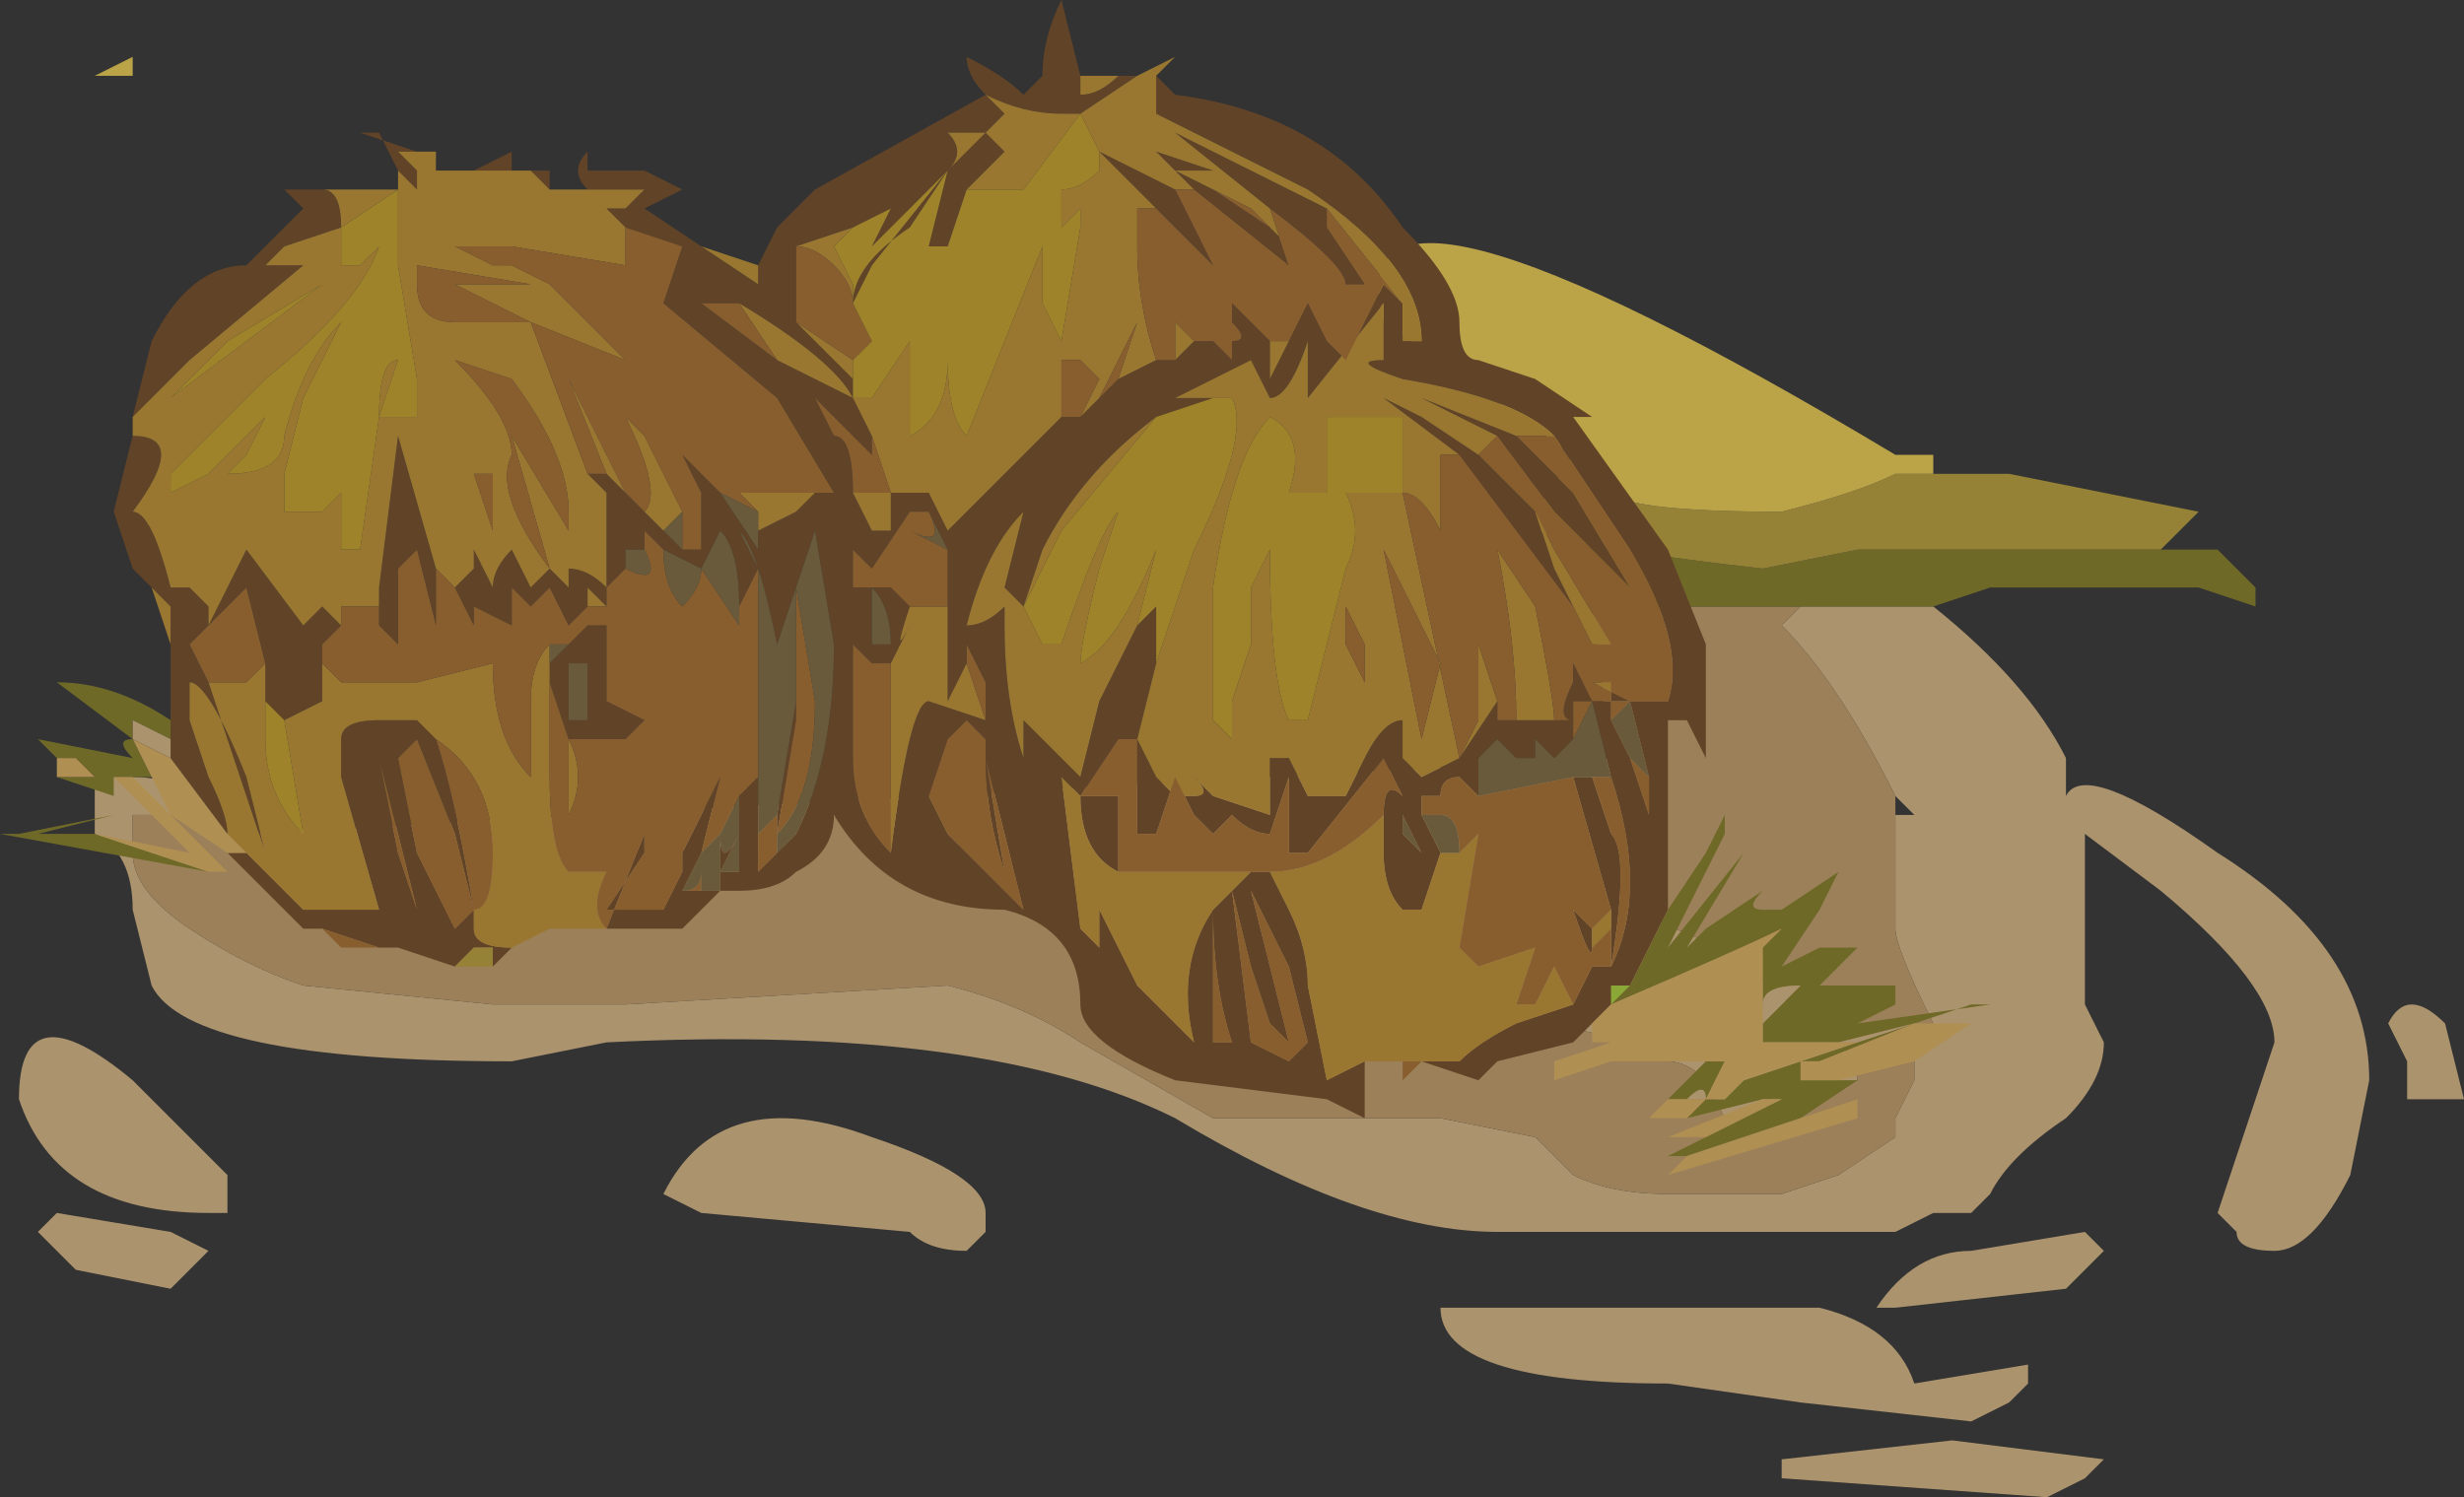 <?xml version="1.0" encoding="UTF-8" standalone="no"?>
<svg xmlns:ffdec="https://www.free-decompiler.com/flash" xmlns:xlink="http://www.w3.org/1999/xlink" ffdec:objectType="shape" height="3.95px" width="6.5px" xmlns="http://www.w3.org/2000/svg">
  <rect width="100%" height="100%" fill="#333333" stroke="none"/>
  <g transform="matrix(1.0, 0.0, 0.0, 1.0, 2.45, 1.5)">
    <path d="M2.65 0.1 Q2.9 0.3 3.0 0.5 L3.0 0.6 Q3.05 0.5 3.4 0.75 3.8 1.0 3.8 1.35 L3.75 1.6 Q3.65 1.8 3.55 1.8 3.45 1.8 3.45 1.75 L3.4 1.7 3.55 1.25 Q3.55 1.1 3.25 0.85 L3.05 0.7 3.05 1.15 3.1 1.25 Q3.1 1.35 3.0 1.45 2.85 1.55 2.8 1.65 L2.75 1.7 2.65 1.7 2.55 1.75 1.5 1.75 Q1.15 1.75 0.65 1.45 0.15 1.2 -0.85 1.25 L-1.1 1.3 Q-1.95 1.3 -2.05 1.1 L-2.1 0.9 Q-2.1 0.75 -2.2 0.7 L-2.2 0.55 -2.1 0.55 Q-2.0 0.55 -1.95 0.6 L-1.85 0.7 -2.0 0.65 -2.1 0.65 -2.1 0.75 Q-2.1 0.85 -1.95 0.95 -1.8 1.05 -1.65 1.1 L-1.15 1.15 -0.8 1.15 0.05 1.1 Q0.25 1.15 0.4 1.25 L0.75 1.45 1.35 1.45 1.6 1.5 1.7 1.6 Q1.8 1.65 1.95 1.65 L2.25 1.65 2.4 1.6 2.55 1.5 2.55 1.45 2.6 1.35 2.6 1.3 2.65 1.2 Q2.55 1.0 2.55 0.95 L2.55 0.65 2.6 0.65 2.55 0.6 Q2.4 0.3 2.25 0.15 L2.3 0.1 2.65 0.1 M-1.8 0.7 L1.8 0.5 1.8 0.8 Q1.8 0.9 2.1 1.0 L2.45 1.3 2.45 1.35 2.1 1.45 2.05 1.35 Q2.0 1.3 1.95 1.3 L1.85 1.25 1.65 1.2 -0.2 0.65 Q-0.3 0.65 -0.4 0.75 L-1.8 0.7 M3.05 1.75 L3.1 1.8 3.0 1.9 2.55 1.95 2.5 1.95 Q2.6 1.8 2.75 1.8 L3.05 1.75 M3.9 1.4 L3.9 1.3 3.85 1.2 Q3.9 1.1 4.0 1.2 L4.05 1.4 3.9 1.4 M3.05 2.4 L2.95 2.45 2.25 2.4 2.25 2.35 2.7 2.3 3.1 2.35 3.05 2.4 M0.1 1.8 Q0.0 1.8 -0.05 1.75 L-0.6 1.7 -0.7 1.65 Q-0.55 1.35 -0.15 1.5 0.15 1.6 0.15 1.7 L0.15 1.75 0.1 1.8 M2.3 2.2 L1.95 2.15 Q1.35 2.15 1.35 1.95 L2.35 1.95 Q2.55 2.0 2.6 2.15 L2.9 2.1 2.9 2.15 2.85 2.2 2.75 2.25 2.3 2.2 M-1.85 1.7 L-1.9 1.7 Q-2.3 1.7 -2.4 1.4 -2.4 1.1 -2.1 1.35 L-1.85 1.6 -1.85 1.7 M-2.0 1.75 L-1.9 1.8 -2.0 1.9 -2.25 1.85 -2.35 1.75 -2.3 1.7 -2.0 1.75" fill="#ab936d" fill-rule="evenodd" stroke="none"/>
    <path d="M-1.85 0.7 L-1.8 0.7 -0.4 0.75 Q-0.3 0.65 -0.2 0.65 L1.65 1.2 1.85 1.25 1.95 1.3 Q2.0 1.3 2.05 1.35 L2.1 1.45 2.45 1.35 2.45 1.3 2.1 1.0 Q1.8 0.9 1.8 0.8 L1.8 0.5 1.75 0.1 2.3 0.1 2.25 0.15 Q2.4 0.3 2.55 0.6 L2.55 0.65 2.55 0.95 Q2.55 1.0 2.65 1.2 L2.6 1.3 2.6 1.35 2.55 1.45 2.55 1.5 2.4 1.6 2.25 1.65 1.95 1.65 Q1.8 1.65 1.7 1.6 L1.6 1.5 1.35 1.45 0.75 1.45 0.4 1.25 Q0.25 1.15 0.05 1.1 L-0.8 1.15 -1.15 1.15 -1.65 1.1 Q-1.8 1.05 -1.95 0.95 -2.1 0.85 -2.1 0.75 L-2.1 0.65 -2.0 0.65 -1.85 0.7" fill="#9b8059" fill-rule="evenodd" stroke="none"/>
    <path d="M1.75 0.1 L1.6 -0.15 1.6 -0.1 Q1.75 -0.05 2.2 0.0 L2.45 -0.05 3.25 -0.05 3.4 -0.05 3.5 0.05 3.5 0.1 3.35 0.05 2.8 0.05 2.65 0.1 2.3 0.1 1.75 0.1" fill="#6f6928" fill-rule="evenodd" stroke="none"/>
    <path d="M1.6 -0.15 L1.7 -0.3 1.8 -0.2 Q1.85 -0.15 2.25 -0.15 2.45 -0.2 2.55 -0.25 L2.65 -0.25 2.85 -0.25 3.35 -0.15 3.25 -0.05 2.45 -0.05 2.2 0.0 Q1.75 -0.05 1.6 -0.1 L1.6 -0.15" fill="#958237" fill-rule="evenodd" stroke="none"/>
    <path d="M1.7 -0.3 L1.2 -0.65 Q1.05 -1.2 2.55 -0.3 L2.65 -0.3 2.65 -0.25 2.55 -0.25 Q2.45 -0.2 2.25 -0.15 1.85 -0.15 1.8 -0.2 L1.7 -0.3" fill="#bba448" fill-rule="evenodd" stroke="none"/>
    <path d="M0.75 -1.0 L0.9 -0.9 0.95 -0.85 0.95 -0.8 0.7 -1.0 0.6 -1.1 0.75 -1.05 0.65 -1.05 0.75 -1.0 M0.9 -0.95 L0.65 -1.15 1.05 -0.95 1.05 -0.9 1.15 -0.75 1.1 -0.75 Q1.1 -0.8 0.9 -0.95 M1.25 -0.7 L1.25 -0.6 1.3 -0.6 Q1.3 -0.8 1.0 -1.0 L0.6 -1.2 0.6 -1.3 0.65 -1.25 Q1.05 -1.2 1.25 -0.9 1.4 -0.75 1.4 -0.65 1.4 -0.55 1.45 -0.55 L1.6 -0.5 1.75 -0.4 1.7 -0.4 1.95 -0.05 2.05 0.2 2.05 0.5 2.0 0.4 1.95 0.4 1.95 0.5 1.95 0.9 1.85 1.1 1.8 1.15 1.75 1.2 1.7 1.25 1.5 1.3 1.45 1.35 1.3 1.3 1.35 1.3 1.4 1.3 Q1.45 1.25 1.55 1.2 L1.7 1.15 1.75 1.05 1.8 1.05 Q1.9 0.85 1.8 0.55 L1.75 0.35 1.7 0.35 1.7 0.45 1.65 0.5 1.6 0.45 1.6 0.5 1.55 0.5 1.5 0.45 1.45 0.5 1.45 0.6 1.4 0.55 Q1.35 0.55 1.35 0.6 L1.3 0.6 1.3 0.65 1.35 0.75 1.3 0.9 1.25 0.9 Q1.2 0.85 1.2 0.75 L1.2 0.65 Q1.2 0.55 1.25 0.6 L1.2 0.5 1.0 0.75 0.95 0.75 0.95 0.55 0.9 0.7 Q0.85 0.7 0.8 0.65 L0.75 0.7 0.7 0.65 0.65 0.55 0.6 0.7 0.55 0.7 0.55 0.45 0.5 0.45 0.4 0.6 0.35 0.55 0.4 0.95 0.45 1.0 0.45 0.9 0.55 1.1 0.7 1.25 Q0.65 1.05 0.75 0.9 L0.85 0.8 0.9 0.8 0.95 0.9 Q1.0 1.0 1.0 1.1 L1.05 1.35 1.15 1.3 1.15 1.45 1.05 1.4 0.65 1.35 Q0.4 1.25 0.4 1.15 0.4 0.95 0.2 0.9 -0.1 0.9 -0.25 0.65 -0.25 0.75 -0.35 0.8 -0.4 0.85 -0.5 0.85 L-0.55 0.85 -0.65 0.95 -1.0 0.95 -0.85 0.95 -0.75 0.7 -0.75 0.75 -0.85 0.9 -0.7 0.9 -0.65 0.8 -0.65 0.75 -0.55 0.55 -0.6 0.75 -0.65 0.85 -0.6 0.85 -0.55 0.85 -0.55 0.7 Q-0.55 0.8 -0.5 0.7 L-0.55 0.8 -0.5 0.8 -0.5 0.6 -0.45 0.55 -0.45 0.55 -0.45 0.7 -0.45 0.8 -0.4 0.75 -0.35 0.7 Q-0.25 0.5 -0.25 0.2 L-0.3 -0.1 -0.4 0.2 Q-0.45 -0.05 -0.5 -0.1 L-0.45 0.0 -0.5 0.1 Q-0.5 -0.05 -0.55 -0.1 L-0.6 0.0 -0.7 -0.05 -0.75 -0.1 -0.75 -0.05 -0.8 -0.05 -0.8 0.0 -0.85 0.05 -0.85 -0.2 -0.9 -0.25 -0.85 -0.25 -0.8 -0.2 -0.75 -0.15 -0.7 -0.1 -0.65 -0.05 -0.6 -0.05 -0.6 -0.2 -0.65 -0.3 -0.55 -0.2 -0.45 -0.05 -0.45 -0.1 -0.35 -0.15 -0.3 -0.2 Q-0.25 -0.2 -0.3 -0.2 L-0.25 -0.2 -0.4 -0.45 -0.7 -0.7 -0.65 -0.85 -0.8 -0.9 -0.85 -0.95 -0.8 -0.95 -0.75 -1.0 -0.9 -1.0 Q-0.95 -1.05 -0.9 -1.1 L-0.9 -1.05 -0.75 -1.05 -0.65 -1.0 -0.75 -0.95 -0.6 -0.85 -0.45 -0.75 -0.45 -0.8 -0.4 -0.9 -0.3 -1.0 0.15 -1.25 Q0.1 -1.3 0.1 -1.35 0.2 -1.3 0.25 -1.25 L0.3 -1.3 Q0.3 -1.4 0.35 -1.5 L0.4 -1.3 0.4 -1.25 Q0.45 -1.25 0.5 -1.3 L0.55 -1.3 0.4 -1.2 0.35 -1.2 0.35 -1.2 Q0.25 -1.2 0.15 -1.25 L0.2 -1.2 0.15 -1.15 0.2 -1.1 0.1 -1.0 0.05 -0.85 0.0 -0.85 0.05 -1.05 -0.15 -0.8 -0.2 -0.7 Q-0.2 -0.8 -0.05 -0.9 L0.05 -1.05 -0.15 -0.85 -0.1 -0.95 -0.2 -0.9 -0.35 -0.85 -0.35 -0.7 Q-0.35 -0.55 -0.35 -0.65 L-0.2 -0.5 -0.2 -0.45 -0.15 -0.35 -0.15 -0.3 -0.3 -0.45 -0.25 -0.35 Q-0.2 -0.35 -0.2 -0.2 L-0.15 -0.1 -0.1 -0.1 -0.1 -0.2 0.0 -0.2 0.05 -0.1 0.35 -0.4 0.35 -0.4 0.4 -0.4 0.45 -0.45 0.5 -0.5 0.6 -0.55 0.65 -0.55 0.7 -0.6 0.75 -0.6 0.8 -0.55 0.8 -0.6 Q0.85 -0.6 0.8 -0.65 L0.8 -0.7 0.9 -0.6 0.9 -0.5 0.95 -0.6 1.0 -0.7 1.05 -0.6 1.1 -0.55 1.2 -0.75 1.25 -0.7 M0.45 -1.1 L0.65 -1.0 0.75 -0.8 0.6 -0.95 0.45 -1.1 M-0.6 0.0 L-0.6 0.0 M-0.4 0.7 L-0.4 0.75 -0.4 0.65 -0.35 0.35 -0.35 0.4 -0.4 0.7 M0.75 0.9 L0.75 1.25 0.8 1.25 Q0.75 1.1 0.75 0.9 M1.5 1.3 L1.5 1.3 M0.05 -1.05 L0.15 -1.15 0.05 -1.15 Q0.1 -1.1 0.05 -1.05 M1.65 -0.35 Q1.55 -0.45 1.25 -0.5 1.1 -0.55 1.2 -0.55 L1.2 -0.7 1.0 -0.45 1.0 -0.6 Q0.95 -0.45 0.9 -0.45 L0.85 -0.55 0.65 -0.45 0.75 -0.45 0.6 -0.4 Q0.4 -0.25 0.3 -0.05 L0.25 0.1 0.2 0.05 0.25 -0.15 Q0.15 -0.05 0.1 0.15 0.15 0.15 0.2 0.1 L0.2 0.15 Q0.2 0.35 0.25 0.5 L0.25 0.4 0.4 0.55 0.45 0.35 0.55 0.15 0.6 0.1 Q0.6 0.15 0.6 0.25 L0.55 0.45 0.6 0.55 0.65 0.6 0.7 0.6 Q0.75 0.6 0.7 0.55 L0.75 0.6 0.9 0.65 0.9 0.5 0.95 0.5 1.0 0.6 1.1 0.6 1.15 0.5 Q1.2 0.4 1.25 0.4 L1.25 0.5 1.3 0.55 1.4 0.5 1.5 0.35 1.5 0.4 1.55 0.4 1.65 0.4 1.7 0.4 Q1.65 0.4 1.7 0.3 1.7 0.4 1.7 0.25 L1.75 0.35 1.8 0.35 1.8 0.3 1.85 0.35 1.95 0.35 Q2.0 0.2 1.85 -0.05 L1.65 -0.35 M1.4 -0.3 L1.2 -0.45 1.3 -0.4 1.45 -0.3 1.6 -0.15 1.65 0.0 1.7 0.1 1.4 -0.3 M1.5 -0.35 L1.3 -0.45 1.55 -0.35 1.7 -0.2 1.85 0.05 1.65 -0.15 1.5 -0.35 M1.85 0.35 L1.8 0.35 1.8 0.4 1.85 0.5 1.9 0.65 1.9 0.55 1.85 0.35 M1.7 0.55 L1.75 0.55 1.8 0.7 Q1.85 0.75 1.8 1.05 L1.8 0.95 1.8 0.9 1.7 0.55 M1.75 1.0 Q1.75 1.05 1.7 0.9 L1.75 0.95 1.75 1.0 M0.5 0.8 Q0.4 0.75 0.4 0.6 L0.5 0.6 0.5 0.8 M0.85 0.85 L0.95 1.25 0.9 1.2 0.85 1.05 0.8 0.85 0.85 1.25 0.95 1.3 1.0 1.25 0.95 1.05 0.85 0.85 M1.25 0.7 L1.3 0.75 1.25 0.65 1.25 0.7 M-0.1 0.75 Q-0.05 0.35 0.0 0.35 L0.15 0.4 0.15 0.3 0.1 0.2 0.1 0.25 0.05 0.35 0.05 0.1 0.05 -0.05 0.0 -0.15 -0.05 -0.15 -0.15 0.0 -0.2 -0.05 -0.2 0.05 -0.1 0.05 -0.05 0.1 Q-0.1 0.25 -0.05 0.15 L-0.1 0.25 -0.15 0.25 -0.2 0.2 -0.2 0.5 Q-0.2 0.65 -0.1 0.75 M0.15 0.45 L0.1 0.4 0.05 0.45 0.0 0.6 0.05 0.7 0.1 0.75 0.25 0.9 0.15 0.5 0.2 0.8 Q0.15 0.65 0.15 0.5 L0.15 0.45 M0.3 0.9 L0.3 0.9 M0.8 1.35 L0.8 1.35 M-1.4 -1.05 L-1.45 -1.15 -1.5 -1.15 -1.35 -1.1 -1.4 -1.1 -1.35 -1.05 -1.35 -1.0 -1.4 -1.05 M-1.2 -1.05 L-1.1 -1.1 -1.1 -1.05 -1.0 -1.05 -1.0 -1.0 -1.05 -1.05 -1.2 -1.05 M-1.4 -1.0 L-1.6 -1.0 Q-1.55 -1.0 -1.55 -0.9 L-1.7 -0.85 -1.75 -0.8 -1.65 -0.8 -1.95 -0.55 -2.1 -0.4 -2.05 -0.6 Q-1.95 -0.8 -1.8 -0.8 L-1.65 -0.95 -1.7 -1.0 -1.4 -1.0 M-2.1 -0.35 Q-1.95 -0.35 -2.1 -0.15 -2.05 -0.15 -2.0 0.05 L-1.95 0.05 -1.9 0.1 -1.9 0.15 -1.8 -0.05 -1.65 0.15 -1.6 0.1 -1.55 0.15 -1.55 0.15 -1.6 0.2 -1.6 0.35 -1.7 0.4 -1.75 0.35 -1.75 0.25 -1.8 0.05 -1.95 0.2 -1.9 0.3 -1.75 0.75 -1.8 0.55 Q-1.9 0.3 -1.95 0.3 L-1.95 0.4 -1.9 0.55 Q-1.85 0.65 -1.85 0.7 L-2.0 0.5 -2.0 0.45 -2.0 0.4 -2.0 0.2 -2.0 0.1 -2.05 0.05 -2.1 0.0 -2.15 -0.15 -2.1 -0.35 M-1.45 0.05 L-1.4 -0.35 -1.3 0.0 -1.3 0.15 -1.35 -0.05 -1.4 0.0 -1.4 0.2 -1.45 0.15 -1.45 0.05 M-1.25 0.05 L-1.2 0.0 -1.2 -0.05 -1.15 0.05 Q-1.15 0.0 -1.1 -0.05 L-1.05 0.05 -1.0 0.0 -0.95 0.05 -0.95 0.0 Q-0.9 0.0 -0.85 0.05 L-0.85 0.1 -0.9 0.05 -0.9 0.1 -0.95 0.15 -1.0 0.05 -1.05 0.1 -1.1 0.05 -1.1 0.15 -1.2 0.1 -1.2 0.15 -1.25 0.05 M-0.5 -0.7 L-0.6 -0.7 -0.4 -0.55 -0.2 -0.45 Q-0.25 -0.55 -0.5 -0.7 M-0.15 0.05 L-0.15 0.2 -0.1 0.2 Q-0.1 0.1 -0.15 0.05 M-0.95 0.2 L-0.9 0.15 -0.85 0.15 -0.85 0.35 -0.75 0.4 -0.8 0.45 -0.9 0.45 -0.95 0.45 -1.0 0.3 -1.0 0.25 -0.95 0.2 M-0.95 0.25 L-0.95 0.4 -0.9 0.4 -0.9 0.25 -0.95 0.25 M-1.8 0.75 L-1.65 0.9 -1.45 0.9 -1.55 0.55 -1.55 0.45 Q-1.55 0.4 -1.45 0.4 L-1.35 0.4 -1.3 0.45 Q-1.25 0.6 -1.2 0.9 L-1.2 0.95 Q-1.2 1.0 -1.1 1.0 L-1.15 1.05 -1.15 1.0 -1.2 1.0 -1.25 1.05 -1.4 1.0 -1.45 1.0 -1.6 0.95 -1.65 0.95 -1.85 0.75 -1.8 0.75 M-1.4 0.5 L-1.35 0.75 -1.25 0.95 -1.2 0.9 -1.25 0.7 -1.35 0.45 -1.4 0.5 M-1.35 0.9 L-1.45 0.5 -1.4 0.75 -1.35 0.9" fill="#614327" fill-rule="evenodd" stroke="none"/>
    <path d="M0.9 -0.9 L0.85 -0.95 0.75 -1.0 0.65 -1.05 0.75 -1.05 0.6 -1.1 0.7 -1.0 0.65 -1.0 0.45 -1.1 0.4 -1.2 0.55 -1.3 0.65 -1.35 0.6 -1.3 0.6 -1.2 1.0 -1.0 Q1.3 -0.8 1.3 -0.6 L1.25 -0.6 1.25 -0.7 1.05 -0.95 0.65 -1.15 0.9 -0.95 0.95 -0.8 0.95 -0.85 0.9 -0.9 M-0.45 -0.8 L-0.45 -0.75 -0.6 -0.85 -0.45 -0.8 M-0.9 -1.0 L-0.75 -1.0 -0.8 -0.95 -0.85 -0.95 -0.8 -0.9 -0.8 -0.8 -1.1 -0.85 -1.25 -0.85 -1.15 -0.8 -1.1 -0.8 -1.0 -0.75 -0.8 -0.55 -1.05 -0.65 -1.25 -0.75 -1.05 -0.75 -1.35 -0.8 -1.35 -0.75 Q-1.35 -0.65 -1.25 -0.65 -1.15 -0.65 -1.05 -0.65 L-0.9 -0.25 -0.85 -0.2 -0.85 0.05 Q-0.9 0.0 -0.95 0.0 L-0.95 0.05 -1.0 0.0 -1.05 0.05 -1.1 -0.05 Q-1.15 0.0 -1.15 0.05 L-1.2 -0.05 -1.2 0.0 -1.25 0.05 -1.3 0.0 -1.4 -0.35 -1.45 0.05 -1.45 0.1 -1.55 0.1 -1.55 0.15 -1.55 0.15 -1.6 0.1 -1.65 0.15 -1.8 -0.05 -1.9 0.15 -1.9 0.1 -1.95 0.05 -2.0 0.05 Q-2.05 -0.15 -2.1 -0.15 -1.95 -0.35 -2.1 -0.35 L-2.1 -0.4 -1.95 -0.55 -1.65 -0.8 -1.75 -0.8 -1.7 -0.85 -1.55 -0.9 -1.55 -0.8 -1.5 -0.8 -1.45 -0.85 Q-1.5 -0.7 -1.75 -0.5 L-2.0 -0.25 -2.0 -0.2 -1.9 -0.25 -1.75 -0.4 -1.8 -0.3 -1.85 -0.25 Q-1.7 -0.25 -1.7 -0.35 -1.65 -0.55 -1.55 -0.65 L-1.65 -0.45 -1.7 -0.25 -1.7 -0.15 -1.6 -0.15 -1.55 -0.2 -1.55 -0.05 -1.5 -0.05 -1.45 -0.4 Q-1.45 -0.55 -1.4 -0.55 L-1.45 -0.4 -1.35 -0.4 -1.35 -0.5 -1.4 -0.8 Q-1.4 -0.95 -1.4 -1.0 L-1.55 -0.9 Q-1.55 -1.0 -1.6 -1.0 L-1.4 -1.0 -1.4 -1.05 -1.35 -1.0 -1.35 -1.05 -1.4 -1.1 -1.35 -1.1 -1.3 -1.1 -1.3 -1.05 -1.2 -1.05 -1.05 -1.05 -1.0 -1.0 -0.9 -1.0 M-0.3 -0.2 L-0.35 -0.15 -0.45 -0.1 -0.45 -0.15 -0.5 -0.2 -0.3 -0.2 M-0.7 -0.1 L-0.75 -0.15 Q-0.7 -0.2 -0.8 -0.4 L-0.75 -0.35 -0.65 -0.15 -0.7 -0.1 M-0.8 -0.2 L-0.85 -0.25 -0.95 -0.5 -0.8 -0.2 M-0.85 0.95 L-1.0 0.95 -1.1 1.0 Q-1.2 1.0 -1.2 0.95 L-1.2 0.9 Q-1.15 0.9 -1.15 0.75 -1.15 0.55 -1.3 0.45 L-1.35 0.4 -1.45 0.4 Q-1.55 0.4 -1.55 0.45 L-1.55 0.55 -1.45 0.9 -1.65 0.9 -1.8 0.75 -1.85 0.7 Q-1.85 0.65 -1.9 0.55 L-1.95 0.4 -1.95 0.3 Q-1.9 0.3 -1.8 0.55 L-1.75 0.75 -1.9 0.3 -1.8 0.3 -1.75 0.25 -1.75 0.35 -1.75 0.45 Q-1.75 0.6 -1.65 0.7 L-1.7 0.4 -1.6 0.35 -1.6 0.2 -1.6 0.25 -1.55 0.3 -1.35 0.3 -1.15 0.25 Q-1.15 0.45 -1.05 0.55 L-1.05 0.35 Q-1.05 0.25 -1.0 0.2 L-1.0 0.25 -1.0 0.3 -1.0 0.55 Q-1.0 0.75 -0.95 0.8 L-0.85 0.8 Q-0.9 0.9 -0.85 0.95 M1.15 1.3 L1.05 1.35 1.0 1.1 Q1.0 1.0 0.95 0.9 L0.9 0.8 Q1.05 0.8 1.2 0.65 L1.2 0.75 Q1.2 0.85 1.25 0.9 L1.3 0.9 1.35 0.75 1.4 0.75 1.45 0.7 1.4 1.0 1.45 1.05 1.6 1.0 1.55 1.15 1.6 1.15 1.65 1.05 1.7 1.15 1.55 1.2 Q1.45 1.25 1.4 1.3 L1.35 1.3 1.25 1.3 1.15 1.3 M0.85 0.8 L0.75 0.9 Q0.65 1.05 0.7 1.25 L0.55 1.1 0.45 0.9 0.45 1.0 0.4 0.95 0.35 0.55 0.4 0.6 Q0.4 0.75 0.5 0.8 L0.85 0.8 M1.95 0.5 L1.95 0.4 1.95 0.5 M0.05 -1.05 Q0.1 -1.1 0.05 -1.15 L0.15 -1.15 0.05 -1.05 M0.1 -1.0 L0.2 -1.1 0.15 -1.15 0.2 -1.2 0.15 -1.25 Q0.25 -1.2 0.35 -1.2 L0.35 -1.2 0.4 -1.2 0.25 -1.0 0.1 -1.0 M-0.2 -0.9 L-0.25 -0.85 -0.2 -0.75 -0.2 -0.7 Q-0.2 -0.75 -0.25 -0.8 -0.3 -0.85 -0.35 -0.85 L-0.2 -0.9 M-0.2 -0.55 L-0.2 -0.5 -0.35 -0.65 -0.2 -0.55 M-0.2 -0.45 L-0.15 -0.45 -0.05 -0.6 Q-0.05 -0.4 -0.05 -0.35 0.05 -0.4 0.05 -0.55 0.05 -0.4 0.1 -0.35 L0.3 -0.85 0.3 -0.7 0.35 -0.6 0.4 -0.9 0.4 -0.95 0.35 -0.9 Q0.3 -0.9 0.35 -0.9 L0.35 -1.0 Q0.4 -1.0 0.45 -1.05 L0.45 -1.1 0.6 -0.95 0.55 -0.95 0.55 -0.85 Q0.55 -0.7 0.6 -0.55 L0.5 -0.5 0.55 -0.65 0.45 -0.45 0.4 -0.4 0.45 -0.5 0.4 -0.55 0.35 -0.55 0.35 -0.4 0.05 -0.1 0.0 -0.2 -0.1 -0.2 -0.1 -0.1 -0.15 -0.1 -0.2 -0.2 -0.1 -0.2 -0.15 -0.35 -0.2 -0.45 -0.4 -0.55 -0.5 -0.7 Q-0.25 -0.55 -0.2 -0.45 M0.4 -1.3 L0.5 -1.3 Q0.45 -1.25 0.4 -1.25 L0.4 -1.3 M0.65 -0.55 L0.65 -0.65 0.7 -0.6 0.65 -0.55 M0.9 -0.6 L0.95 -0.6 0.9 -0.5 0.9 -0.6 M0.75 -0.45 L0.65 -0.45 0.85 -0.55 0.9 -0.45 Q0.95 -0.45 1.0 -0.6 L1.0 -0.45 1.2 -0.7 1.2 -0.55 Q1.1 -0.55 1.25 -0.5 1.55 -0.45 1.65 -0.35 L1.55 -0.35 1.3 -0.45 1.5 -0.35 1.45 -0.3 1.3 -0.4 1.2 -0.45 1.4 -0.3 1.35 -0.3 1.35 -0.1 Q1.3 -0.2 1.25 -0.2 L1.4 0.5 1.45 0.4 1.45 0.2 1.5 0.35 1.4 0.5 1.3 0.55 1.25 0.5 1.25 0.4 Q1.2 0.4 1.15 0.5 L1.1 0.6 1.0 0.6 0.95 0.5 0.9 0.5 0.9 0.65 0.75 0.6 0.7 0.55 Q0.75 0.6 0.7 0.6 L0.65 0.6 0.6 0.55 0.55 0.45 0.6 0.25 0.7 -0.05 Q0.85 -0.35 0.8 -0.45 L0.75 -0.45 M1.85 0.35 L1.8 0.3 1.75 0.3 1.85 0.35 M1.65 0.4 L1.55 0.4 Q1.55 0.2 1.5 -0.05 L1.6 0.1 Q1.65 0.35 1.65 0.4 M0.55 0.15 L0.45 0.35 0.4 0.55 0.25 0.4 0.25 0.5 Q0.2 0.35 0.2 0.15 L0.2 0.1 Q0.15 0.15 0.1 0.15 0.15 -0.05 0.25 -0.15 L0.2 0.05 0.25 0.1 0.3 -0.05 Q0.4 -0.25 0.6 -0.4 L0.35 -0.1 0.25 0.1 0.3 0.2 0.35 0.2 Q0.45 -0.1 0.5 -0.15 L0.45 0.0 Q0.4 0.2 0.4 0.25 0.5 0.2 0.6 -0.05 L0.55 0.15 M0.9 -0.4 Q0.8 -0.3 0.75 0.05 L0.75 0.4 0.8 0.45 0.8 0.35 0.85 0.2 0.85 0.05 0.9 -0.05 Q0.9 0.3 0.95 0.4 L1.0 0.4 1.1 0.0 Q1.15 -0.1 1.1 -0.2 L1.25 -0.2 1.25 -0.4 1.05 -0.4 1.05 -0.2 0.95 -0.2 Q1.0 -0.35 0.9 -0.4 M1.6 -0.15 L1.65 -0.05 1.8 0.2 1.75 0.2 1.7 0.1 1.65 0.0 1.6 -0.15 M1.8 0.95 L1.75 1.0 1.75 0.95 1.8 0.9 1.8 0.95 M1.6 0.85 L1.6 0.85 M1.1 0.1 L1.1 0.2 1.15 0.3 1.15 0.2 1.1 0.1 M1.25 0.05 L1.2 -0.05 1.3 0.45 1.35 0.25 1.25 0.05 M0.75 0.9 L0.75 0.9 M0.15 0.4 L0.0 0.35 Q-0.05 0.35 -0.1 0.75 L-0.1 0.25 -0.05 0.15 Q-0.1 0.25 -0.05 0.1 L0.05 0.1 0.05 0.35 0.1 0.25 0.15 0.4 M-0.05 -0.15 L0.0 -0.15 -0.05 -0.15 M0.8 1.35 L0.8 1.35 M-1.1 -1.05 L-1.0 -1.05 -1.1 -1.05 M-1.6 -0.75 L-1.85 -0.6 -2.0 -0.45 -1.6 -0.75 M-2.05 0.05 L-2.0 0.1 -2.0 0.2 -2.05 0.05 M-1.0 0.0 L-1.1 -0.35 -0.95 -0.1 -0.95 -0.15 Q-0.95 -0.3 -1.1 -0.5 L-1.25 -0.55 Q-1.1 -0.4 -1.1 -0.3 -1.15 -0.2 -1.0 0.0 M-0.85 0.1 L-0.9 0.1 -0.9 0.05 -0.85 0.1 M-1.15 -0.1 L-1.15 -0.25 -1.2 -0.25 -1.15 -0.1 M-0.4 -0.4 L-0.4 -0.4 Q-0.4 -0.35 -0.4 -0.4 M-0.6 0.15 L-0.6 0.15 M-0.95 0.45 Q-0.9 0.55 -0.95 0.65 L-0.95 0.45 M-1.6 0.95 L-1.65 0.95 -1.6 0.95" fill="#997731" fill-rule="evenodd" stroke="none"/>
    <path d="M0.75 -1.0 L0.85 -0.95 0.9 -0.9 0.75 -1.0 M0.95 -0.8 L0.9 -0.95 Q1.1 -0.8 1.1 -0.75 L1.15 -0.75 1.05 -0.9 1.05 -0.95 1.25 -0.7 1.2 -0.75 1.1 -0.55 1.05 -0.6 1.0 -0.7 0.95 -0.6 0.9 -0.6 0.8 -0.7 0.8 -0.65 Q0.85 -0.6 0.8 -0.6 L0.8 -0.55 0.75 -0.6 0.7 -0.6 0.65 -0.65 0.65 -0.55 0.6 -0.55 Q0.55 -0.7 0.55 -0.85 L0.55 -0.95 0.6 -0.95 0.75 -0.8 0.65 -1.0 0.7 -1.0 0.95 -0.8 M-0.8 -0.9 L-0.65 -0.85 -0.7 -0.7 -0.4 -0.45 -0.25 -0.2 -0.3 -0.2 Q-0.25 -0.2 -0.3 -0.2 L-0.5 -0.2 -0.45 -0.15 -0.55 -0.2 -0.65 -0.3 -0.6 -0.2 -0.6 -0.05 -0.65 -0.05 -0.65 -0.15 -0.75 -0.35 -0.8 -0.4 Q-0.7 -0.2 -0.75 -0.15 L-0.8 -0.2 -0.95 -0.5 -0.85 -0.25 -0.9 -0.25 -1.05 -0.65 Q-1.15 -0.65 -1.25 -0.65 -1.35 -0.65 -1.35 -0.75 L-1.35 -0.8 -1.05 -0.75 -1.25 -0.75 -1.05 -0.65 -0.8 -0.55 -1.0 -0.75 -1.1 -0.8 -1.15 -0.8 -1.25 -0.85 -1.1 -0.85 -0.8 -0.8 -0.8 -0.9 M-0.85 0.05 L-0.8 0.0 Q-0.7 0.05 -0.75 -0.05 L-0.75 -0.1 -0.7 -0.05 Q-0.7 0.05 -0.65 0.1 -0.6 0.05 -0.6 0.0 L-0.6 0.0 -0.5 0.15 -0.5 0.1 -0.45 0.0 -0.45 0.55 -0.45 0.55 -0.5 0.6 -0.55 0.7 -0.6 0.75 -0.55 0.55 -0.65 0.75 -0.65 0.8 -0.7 0.9 -0.85 0.9 -0.75 0.75 -0.75 0.7 -0.85 0.95 Q-0.9 0.9 -0.85 0.8 L-0.95 0.8 Q-1.0 0.75 -1.0 0.55 L-1.0 0.3 -0.95 0.45 -0.9 0.45 -0.8 0.45 -0.75 0.4 -0.85 0.35 -0.85 0.15 -0.9 0.15 -0.95 0.2 -1.0 0.2 -1.0 0.25 -1.0 0.2 Q-1.05 0.25 -1.05 0.35 L-1.05 0.55 Q-1.15 0.45 -1.15 0.25 L-1.35 0.3 -1.55 0.3 -1.6 0.25 -1.6 0.2 -1.55 0.15 -1.55 0.1 -1.45 0.1 -1.45 0.05 -1.45 0.15 -1.4 0.2 -1.4 0.0 -1.35 -0.05 -1.3 0.15 -1.3 0.0 -1.25 0.05 -1.2 0.15 -1.2 0.1 -1.1 0.15 -1.1 0.05 -1.05 0.1 -1.0 0.05 -0.95 0.15 -0.9 0.1 -0.85 0.1 -0.85 0.05 M-0.35 0.7 L-0.4 0.75 -0.35 0.7 M-0.4 0.7 L-0.35 0.4 -0.35 0.35 -0.35 0.05 -0.3 0.35 Q-0.3 0.6 -0.4 0.7 M-0.4 0.65 L-0.4 0.75 -0.45 0.8 -0.45 0.7 -0.4 0.65 M-0.5 0.8 L-0.55 0.8 -0.5 0.8 M-0.6 0.85 L-0.65 0.85 Q-0.6 0.85 -0.6 0.8 L-0.6 0.85 M0.9 0.8 L0.85 0.8 0.5 0.8 0.5 0.6 0.4 0.6 0.5 0.45 0.55 0.45 0.55 0.7 0.6 0.7 0.65 0.55 0.7 0.65 0.75 0.7 0.8 0.65 Q0.85 0.7 0.9 0.7 L0.95 0.55 0.95 0.75 1.0 0.75 1.2 0.5 1.25 0.6 Q1.2 0.55 1.2 0.65 1.05 0.8 0.9 0.8 M0.75 0.9 Q0.75 1.1 0.8 1.25 L0.75 1.25 0.75 0.9 0.75 0.9 M1.3 0.65 L1.3 0.6 1.35 0.6 Q1.35 0.55 1.4 0.55 L1.45 0.6 1.45 0.5 1.45 0.6 1.7 0.55 1.8 0.9 1.75 0.95 1.7 0.9 Q1.75 1.05 1.75 1.0 L1.8 0.95 1.8 1.05 Q1.85 0.75 1.8 0.7 L1.75 0.55 1.7 0.55 1.8 0.55 Q1.9 0.85 1.8 1.05 L1.75 1.05 1.7 1.15 1.65 1.05 1.6 1.15 1.55 1.15 1.6 1.0 1.45 1.05 1.4 1.0 1.45 0.7 1.4 0.75 Q1.4 0.65 1.35 0.65 L1.3 0.65 M1.7 0.45 L1.7 0.35 1.75 0.35 1.7 0.25 Q1.7 0.4 1.7 0.3 1.65 0.4 1.7 0.4 L1.65 0.4 Q1.65 0.35 1.6 0.1 L1.5 -0.05 Q1.55 0.2 1.55 0.4 L1.5 0.4 1.5 0.35 1.45 0.2 1.45 0.4 1.4 0.5 1.25 -0.2 Q1.3 -0.2 1.35 -0.1 L1.35 -0.3 1.4 -0.3 1.7 0.1 1.75 0.2 1.8 0.2 1.65 -0.05 1.6 -0.15 1.45 -0.3 1.5 -0.35 1.65 -0.15 1.85 0.05 1.7 -0.2 1.55 -0.35 1.65 -0.35 1.85 -0.05 Q2.0 0.2 1.95 0.35 L1.85 0.35 1.8 0.4 1.8 0.35 1.85 0.35 1.75 0.3 1.8 0.3 1.8 0.35 1.75 0.35 1.7 0.45 M1.35 1.3 L1.3 1.3 1.25 1.35 1.25 1.3 1.35 1.3 M-0.2 -0.7 L-0.15 -0.6 -0.2 -0.55 -0.35 -0.65 Q-0.35 -0.55 -0.35 -0.7 L-0.35 -0.85 Q-0.3 -0.85 -0.25 -0.8 -0.2 -0.75 -0.2 -0.7 M0.35 -0.4 L0.35 -0.55 0.4 -0.55 0.45 -0.5 0.4 -0.4 0.35 -0.4 0.35 -0.4 M0.45 -0.45 L0.55 -0.65 0.5 -0.5 0.45 -0.45 M-0.2 -0.2 Q-0.2 -0.35 -0.25 -0.35 L-0.3 -0.45 -0.15 -0.3 -0.15 -0.35 -0.1 -0.2 -0.2 -0.2 M1.85 0.5 L1.9 0.55 1.9 0.65 1.85 0.5 M1.6 0.85 L1.6 0.85 M1.25 0.05 L1.35 0.25 1.3 0.45 1.2 -0.05 1.25 0.05 M1.1 0.1 L1.15 0.2 1.15 0.3 1.1 0.2 1.1 0.1 M0.85 0.85 L0.95 1.05 1.0 1.25 0.95 1.3 0.85 1.25 0.8 0.85 0.85 1.05 0.9 1.2 0.95 1.25 0.85 0.85 M-0.1 0.75 Q-0.2 0.65 -0.2 0.5 L-0.2 0.2 -0.15 0.25 -0.1 0.25 -0.1 0.75 M-0.05 0.1 L-0.1 0.05 -0.2 0.05 -0.2 -0.05 -0.15 0.0 -0.05 -0.15 0.0 -0.15 Q0.05 -0.05 -0.05 -0.1 L0.05 -0.05 0.05 0.1 -0.05 0.1 M0.1 0.25 L0.1 0.2 0.15 0.3 0.15 0.4 0.1 0.25 M0.15 0.45 L0.15 0.5 Q0.15 0.65 0.2 0.8 L0.15 0.5 0.25 0.9 0.1 0.75 0.05 0.7 0.0 0.6 0.05 0.45 0.1 0.4 0.15 0.45 M0.3 0.9 L0.3 0.9 M-1.9 0.3 L-1.95 0.2 -1.8 0.05 -1.75 0.25 -1.8 0.3 -1.9 0.3 M-1.0 0.0 Q-1.15 -0.2 -1.1 -0.3 -1.1 -0.4 -1.25 -0.55 L-1.1 -0.5 Q-0.95 -0.3 -0.95 -0.15 L-0.95 -0.1 -1.1 -0.35 -1.0 0.0 M-1.15 -0.1 L-1.2 -0.25 -1.15 -0.25 -1.15 -0.1 M-0.5 -0.7 L-0.4 -0.55 -0.6 -0.7 -0.5 -0.7 M-0.4 -0.4 Q-0.4 -0.35 -0.4 -0.4 L-0.4 -0.4 M-0.6 0.15 L-0.6 0.15 M-0.95 0.45 L-0.95 0.65 Q-0.9 0.55 -0.95 0.45 M-1.3 0.45 Q-1.15 0.55 -1.15 0.75 -1.15 0.9 -1.2 0.9 L-1.25 0.95 -1.35 0.75 -1.4 0.5 -1.35 0.45 -1.25 0.7 -1.2 0.9 Q-1.25 0.6 -1.3 0.45 M-1.55 1.0 L-1.6 0.95 -1.45 1.0 -1.55 1.0 M-1.35 0.9 L-1.4 0.75 -1.45 0.5 -1.35 0.9" fill="#885e2f" fill-rule="evenodd" stroke="none"/>
    <path d="M-2.1 -1.3 L-2.2 -1.3 -2.1 -1.35 -2.1 -1.3 M-1.55 1.0 L-1.55 1.0 -1.45 1.0 -1.55 1.0" fill="#bba448" fill-rule="evenodd" stroke="none"/>
    <path d="M0.4 -1.2 L0.45 -1.1 0.45 -1.05 Q0.4 -1.0 0.35 -1.0 L0.35 -0.9 Q0.3 -0.9 0.35 -0.9 L0.4 -0.95 0.4 -0.9 0.35 -0.6 0.3 -0.7 0.3 -0.85 0.1 -0.35 Q0.05 -0.4 0.05 -0.55 0.05 -0.4 -0.05 -0.35 -0.05 -0.4 -0.05 -0.6 L-0.15 -0.45 -0.2 -0.45 -0.2 -0.5 -0.2 -0.55 -0.15 -0.6 -0.2 -0.7 -0.15 -0.8 0.05 -1.05 0.0 -0.85 0.05 -0.85 0.1 -1.0 0.25 -1.0 0.4 -1.2 M0.05 -1.05 L-0.05 -0.9 Q-0.2 -0.8 -0.2 -0.7 L-0.2 -0.75 -0.25 -0.85 -0.2 -0.9 -0.1 -0.95 -0.15 -0.85 0.05 -1.05 M0.6 0.25 Q0.6 0.15 0.6 0.1 L0.55 0.15 0.6 -0.05 Q0.5 0.2 0.4 0.25 0.4 0.2 0.45 0.0 L0.5 -0.15 Q0.45 -0.1 0.35 0.2 L0.3 0.2 0.25 0.1 0.35 -0.1 0.6 -0.4 0.75 -0.45 0.8 -0.45 Q0.85 -0.35 0.7 -0.05 L0.6 0.25 M0.9 -0.4 Q1.0 -0.35 0.95 -0.2 L1.05 -0.2 1.05 -0.4 1.25 -0.4 1.25 -0.2 1.1 -0.2 Q1.15 -0.1 1.1 0.0 L1.0 0.4 0.95 0.4 Q0.9 0.3 0.9 -0.05 L0.85 0.05 0.85 0.2 0.8 0.35 0.8 0.45 0.75 0.4 0.75 0.05 Q0.8 -0.3 0.9 -0.4 M-1.6 -0.75 L-2.0 -0.45 -1.85 -0.6 -1.6 -0.75 M-1.55 -0.9 L-1.4 -1.0 Q-1.4 -0.95 -1.4 -0.8 L-1.35 -0.5 -1.35 -0.4 -1.45 -0.4 -1.4 -0.55 Q-1.45 -0.55 -1.45 -0.4 L-1.5 -0.05 -1.55 -0.05 -1.55 -0.2 -1.6 -0.15 -1.7 -0.15 -1.7 -0.25 -1.65 -0.45 -1.55 -0.65 Q-1.65 -0.55 -1.7 -0.35 -1.7 -0.25 -1.85 -0.25 L-1.8 -0.3 -1.75 -0.4 -1.9 -0.25 -2.0 -0.2 -2.0 -0.25 -1.75 -0.5 Q-1.5 -0.7 -1.45 -0.85 L-1.5 -0.8 -1.55 -0.8 -1.55 -0.9 M-1.75 0.35 L-1.7 0.4 -1.65 0.7 Q-1.75 0.6 -1.75 0.45 L-1.75 0.35" fill="#9f832b" fill-rule="evenodd" stroke="none"/>
    <path d="M-0.45 -0.1 L-0.45 -0.05 -0.55 -0.2 -0.45 -0.15 -0.45 -0.1 M-0.65 -0.05 L-0.7 -0.1 -0.65 -0.15 -0.65 -0.05 M-0.8 0.0 L-0.8 -0.05 -0.75 -0.05 Q-0.7 0.05 -0.8 0.0 M-0.7 -0.05 L-0.6 0.0 -0.55 -0.1 Q-0.5 -0.05 -0.5 0.1 L-0.5 0.15 -0.6 0.0 Q-0.6 0.05 -0.65 0.1 -0.7 0.05 -0.7 -0.05 M-0.45 0.0 L-0.5 -0.1 Q-0.45 -0.05 -0.4 0.2 L-0.3 -0.1 -0.25 0.2 Q-0.25 0.5 -0.35 0.7 L-0.4 0.75 -0.4 0.7 Q-0.3 0.6 -0.3 0.35 L-0.35 0.05 -0.35 0.35 -0.4 0.65 -0.45 0.7 -0.45 0.55 -0.45 0.0 M-0.5 0.6 L-0.5 0.8 -0.55 0.8 -0.5 0.7 Q-0.55 0.8 -0.55 0.7 L-0.55 0.85 -0.6 0.85 -0.6 0.8 Q-0.6 0.85 -0.65 0.85 L-0.6 0.75 -0.55 0.7 -0.5 0.6 M1.35 0.75 L1.3 0.65 1.35 0.65 Q1.4 0.65 1.4 0.75 L1.35 0.75 M1.45 0.5 L1.5 0.45 1.55 0.5 1.6 0.5 1.6 0.45 1.65 0.5 1.7 0.45 1.75 0.35 1.8 0.55 1.7 0.55 1.45 0.6 1.45 0.5 M0.0 -0.2 L0.05 -0.1 0.0 -0.2 M1.8 0.4 L1.85 0.35 1.9 0.55 1.85 0.5 1.8 0.4 M1.25 0.7 L1.25 0.65 1.3 0.75 1.25 0.7 M0.0 -0.15 L0.05 -0.05 -0.05 -0.1 Q0.05 -0.05 0.0 -0.15 M-0.15 0.05 Q-0.1 0.1 -0.1 0.2 L-0.15 0.2 -0.15 0.05 M-0.95 0.2 L-1.0 0.25 -1.0 0.2 -0.95 0.2 M-0.95 0.45 L-0.9 0.45 -0.95 0.45 M-0.95 0.25 L-0.9 0.25 -0.9 0.4 -0.95 0.4 -0.95 0.25" fill="#6a5a3c" fill-rule="evenodd" stroke="none"/>
    <path d="M1.85 1.1 L1.95 0.9 2.05 0.75 2.1 0.65 2.1 0.7 1.95 1.0 2.15 0.75 2.0 1.0 2.05 0.95 2.2 0.85 Q2.15 0.9 2.2 0.9 L2.25 0.9 2.4 0.8 2.35 0.9 2.25 1.05 2.35 1.0 2.45 1.0 2.35 1.1 2.55 1.1 2.55 1.15 2.45 1.2 2.8 1.15 2.75 1.15 2.6 1.2 2.35 1.3 2.3 1.3 2.3 1.35 2.4 1.35 2.45 1.35 2.3 1.45 2.0 1.55 1.95 1.55 2.05 1.5 2.25 1.4 2.2 1.4 2.0 1.45 2.05 1.4 Q2.05 1.35 2.0 1.4 L1.95 1.4 1.9 1.45 2.05 1.3 1.95 1.3 1.8 1.3 2.1 1.3 2.05 1.4 2.1 1.4 2.15 1.35 2.45 1.25 2.6 1.2 2.4 1.25 2.2 1.25 2.2 1.2 2.3 1.1 Q2.2 1.1 2.2 1.15 L2.2 1.0 2.25 0.95 Q2.15 1.0 1.8 1.15 L1.8 1.1 1.85 1.1 M-2.0 0.4 L-2.0 0.45 -2.1 0.4 -2.1 0.45 -2.05 0.55 -2.1 0.55 -2.2 0.55 -2.25 0.5 -2.3 0.5 -2.35 0.45 -2.1 0.5 Q-2.15 0.45 -2.1 0.45 L-2.3 0.3 Q-2.15 0.3 -2.0 0.4 M-1.9 0.8 L-2.45 0.7 -2.4 0.7 -2.15 0.65 -2.35 0.7 -2.2 0.7 -1.9 0.8 M-2.15 0.55 L-2.15 0.6 -2.3 0.55 -2.15 0.55" fill="#6f6928" fill-rule="evenodd" stroke="none"/>
    <path d="M-1.15 1.05 L-1.25 1.05 -1.2 1.0 -1.15 1.0 -1.15 1.05 M-1.4 1.0 L-1.55 1.0 -1.45 1.0 -1.4 1.0" fill="#958237" fill-rule="evenodd" stroke="none"/>
    <path d="M1.75 1.2 L1.8 1.15 1.75 1.2 M1.95 1.4 L2.0 1.4 Q2.05 1.35 2.05 1.4 L1.95 1.4 M1.8 1.1 L1.8 1.15 1.8 1.1 M2.2 1.15 Q2.2 1.1 2.3 1.1 L2.2 1.2 2.2 1.15 M2.4 1.25 L2.6 1.2 2.45 1.25 2.4 1.25 M-2.0 0.45 L-2.0 0.5 -2.1 0.45 -2.1 0.4 -2.0 0.45" fill="#ab936d" fill-rule="evenodd" stroke="none"/>
    <path d="M-0.4 0.75 L-0.45 0.8 -0.4 0.75" fill="#62973e" fill-rule="evenodd" stroke="none"/>
    <path d="M1.9 1.45 L1.95 1.4 2.05 1.4 2.0 1.45 1.9 1.45 M2.2 1.4 L2.25 1.4 2.05 1.5 1.95 1.5 2.2 1.4 M2.0 1.55 L2.3 1.45 2.45 1.4 2.45 1.45 1.95 1.6 2.0 1.55 M2.4 1.35 L2.3 1.35 2.3 1.3 2.35 1.3 2.6 1.2 2.75 1.2 2.6 1.3 2.4 1.35 M1.8 1.15 Q2.15 1.0 2.25 0.95 L2.2 1.0 2.2 1.15 2.2 1.2 2.2 1.25 2.4 1.25 2.45 1.25 2.15 1.35 2.1 1.4 2.05 1.4 2.1 1.3 1.8 1.3 1.65 1.35 1.65 1.3 1.8 1.25 1.75 1.25 1.75 1.2 1.8 1.15 M1.95 1.3 L1.95 1.3 M-2.0 0.5 L-1.85 0.7 -1.8 0.75 -1.85 0.75 -2.0 0.65 -2.05 0.55 -2.1 0.45 -2.0 0.5 M-2.1 0.55 L-1.85 0.8 -1.9 0.8 -2.2 0.7 -1.95 0.75 -2.05 0.65 -2.15 0.55 -2.3 0.55 -2.3 0.5 -2.25 0.5 -2.2 0.55 -2.1 0.55" fill="#b08f53" fill-rule="evenodd" stroke="none"/>
    <path d="M2.05 0.95 L2.0 1.0 2.05 0.95" fill="#ffffff" fill-rule="evenodd" stroke="none"/>
    <path d="M1.5 1.3 L1.5 1.3 M1.8 1.15 L1.85 1.1 1.8 1.1 1.8 1.15" fill="#8ba738" fill-rule="evenodd" stroke="none"/>
  </g>
</svg>
